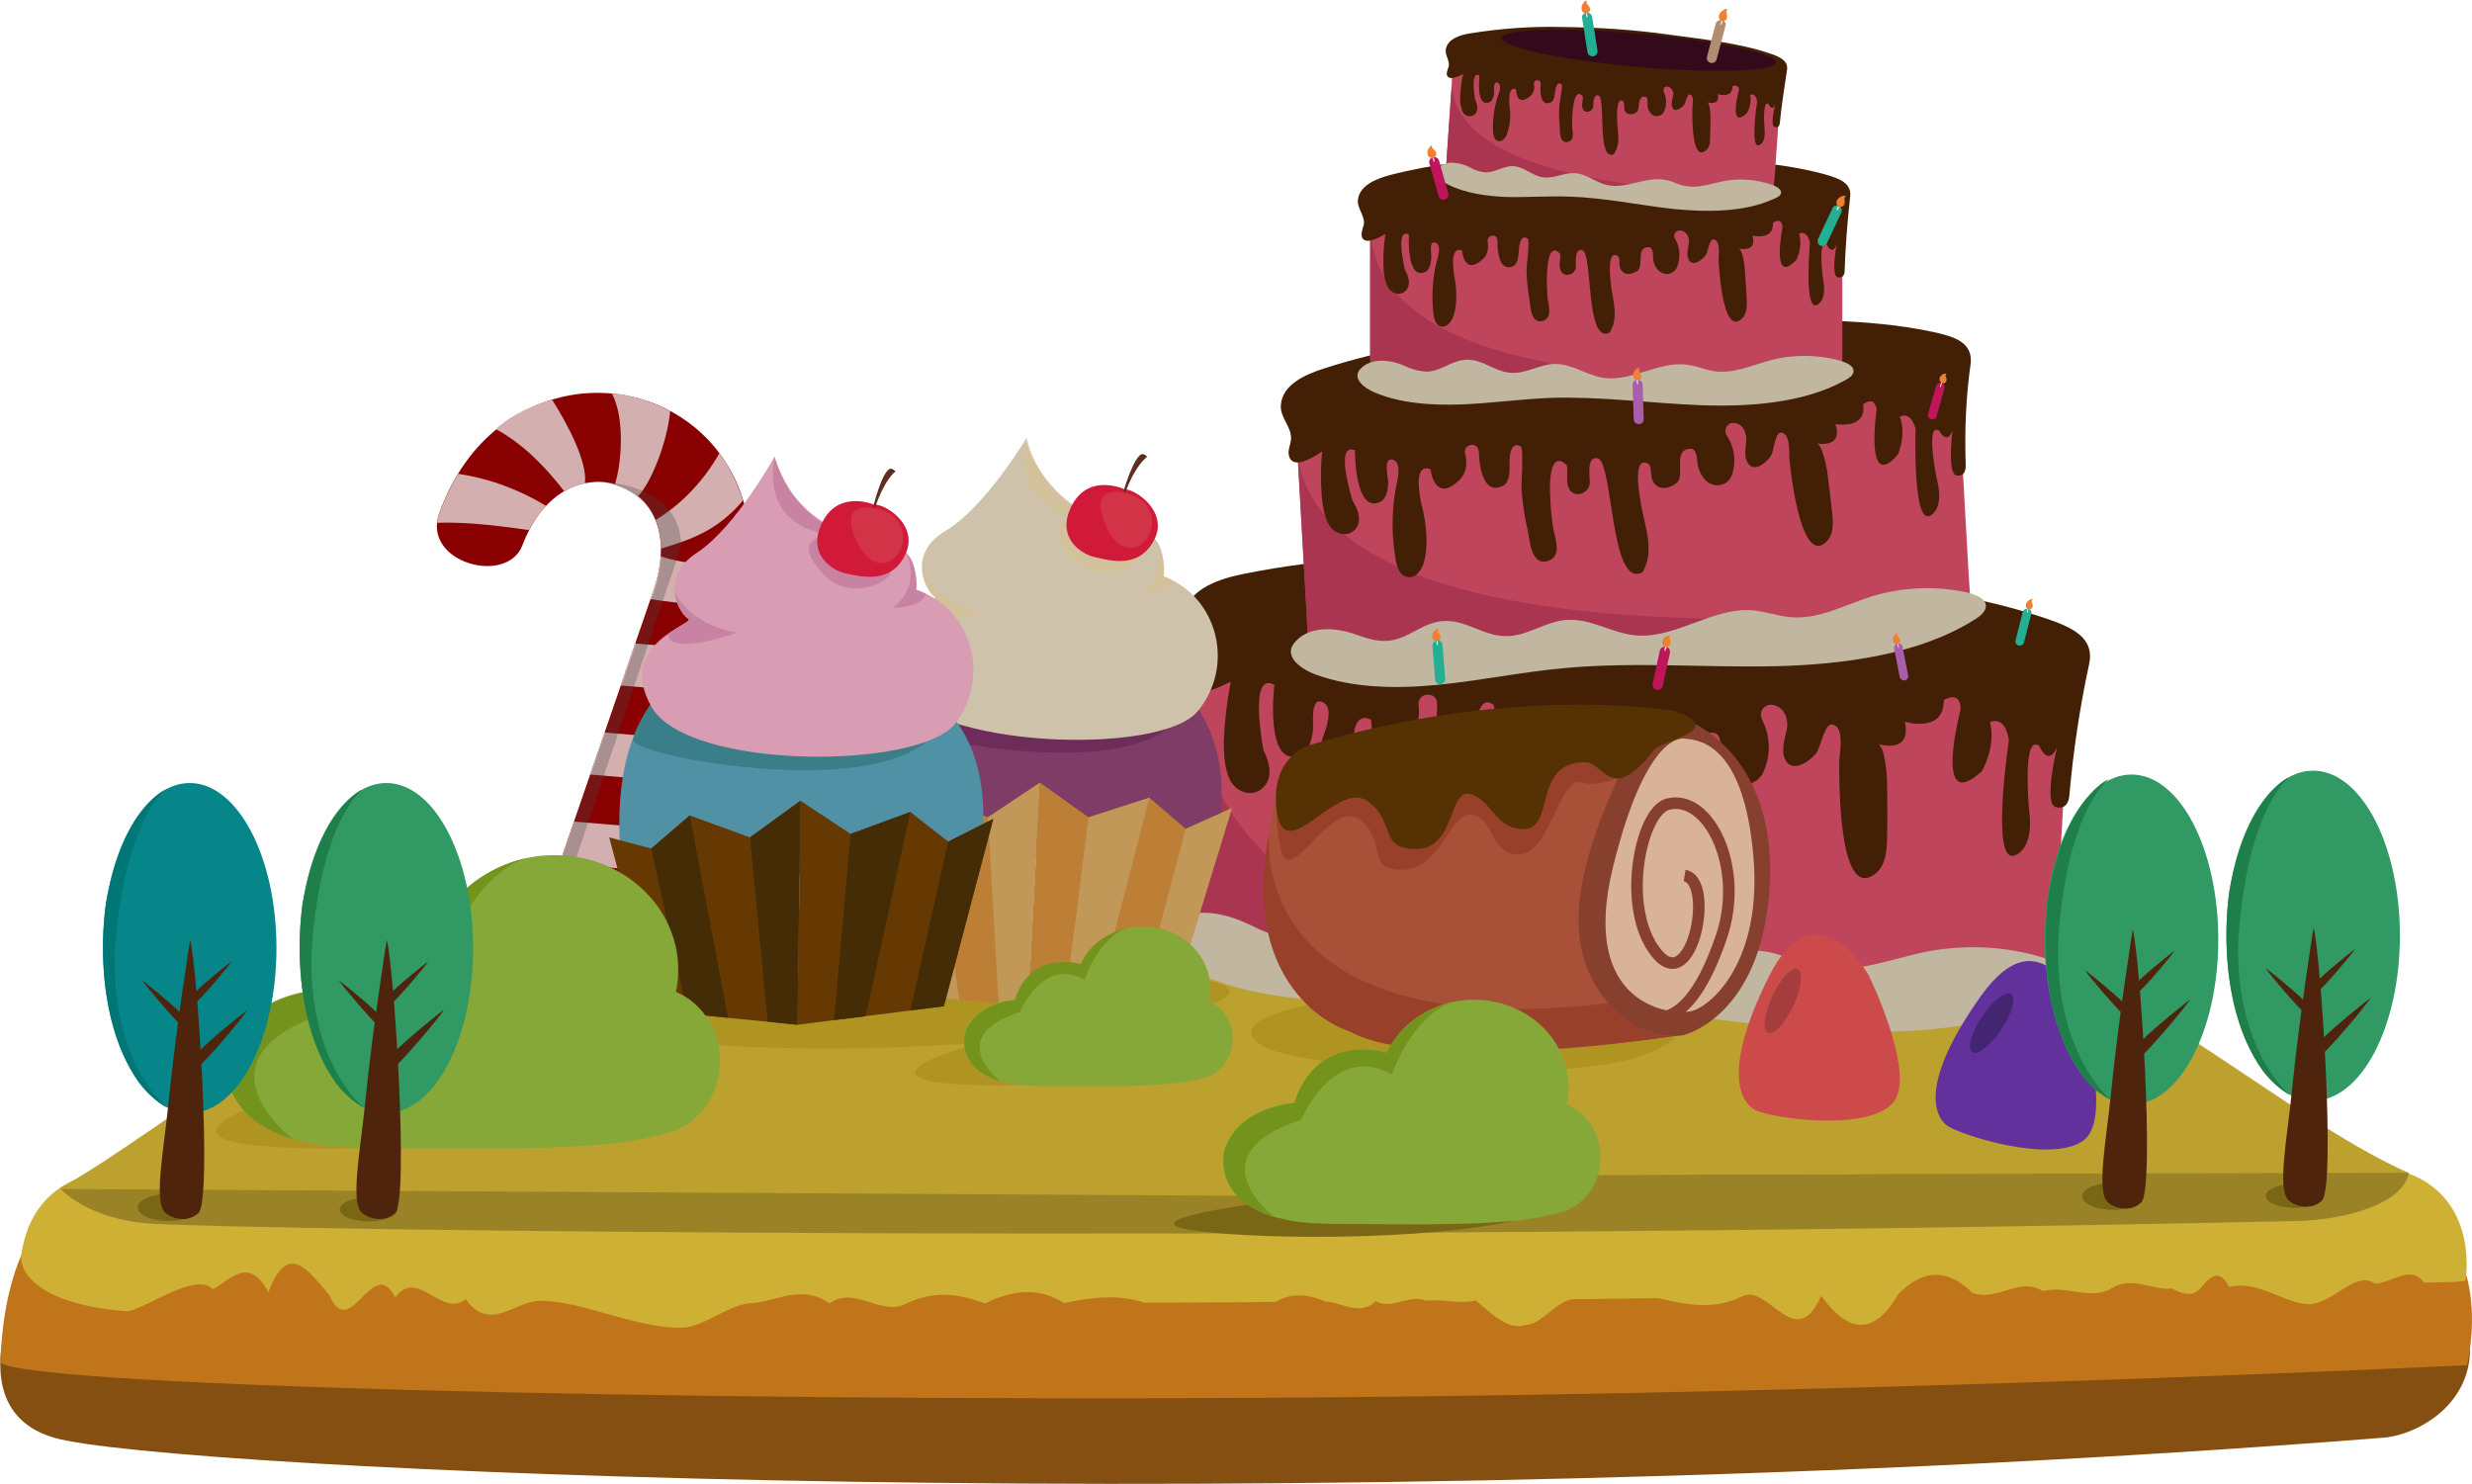 <?xml version="1.0" encoding="utf-8"?>
<!-- Generator: Adobe Illustrator 19.2.0, SVG Export Plug-In . SVG Version: 6.00 Build 0)  -->
<svg version="1.1" id="Layer_1" xmlns="http://www.w3.org/2000/svg" xmlns:xlink="http://www.w3.org/1999/xlink" x="0px" y="0px"
	 viewBox="0 0 641.1 384.8" style="enable-background:new 0 0 641.1 384.8;" xml:space="preserve">
<style type="text/css">
	.st0{fill:#844F10;}
	.st1{fill:#C1751A;}
	.st2{fill:#CEB034;}
	.st3{fill:#998326;}
	.st4{fill:#BCA12E;}
	.st5{fill:#BF455C;}
	.st6{fill:#AA3551;}
	.st7{fill:#C1B6A0;}
	.st8{fill:#421F05;}
	.st9{fill:#330A1B;}
	.st10{fill:#BF165B;}
	.st11{fill:#F2F2F2;}
	.st12{fill:#EA6A13;}
	.st13{opacity:0.33;fill:#FCAD77;enable-background:new    ;}
	.st14{fill:#AF8D71;}
	.st15{fill:#A85EAA;}
	.st16{fill:#23AF94;}
	.st17{fill:#890000;}
	.st18{fill:#D3AFAF;}
	.st19{opacity:0.3;fill:#494949;enable-background:new    ;}
	.st20{fill:#7A6716;}
	.st21{fill:#AF9422;}
	.st22{fill:#7F3C67;}
	.st23{fill:#6D2C59;}
	.st24{fill:#BC7F35;}
	.st25{fill:#C19857;}
	.st26{fill:#CEC3AA;}
	.st27{opacity:0.49;fill:#D8C08B;enable-background:new    ;}
	.st28{fill:#D11939;}
	.st29{fill:#D33346;}
	.st30{fill:#5E2E22;}
	.st31{fill:#5B1608;}
	.st32{fill:#A85038;}
	.st33{fill:#87402D;}
	.st34{fill:#D8B398;}
	.st35{fill:#99402B;}
	.st36{fill:#563104;}
	.st37{fill:none;stroke:#87402D;stroke-width:3;stroke-miterlimit:10;}
	.st38{fill:#5191A5;}
	.st39{fill:#3A7E89;}
	.st40{fill:#663902;}
	.st41{fill:#442C06;}
	.st42{fill:#D89CB3;}
	.st43{fill:#C983A2;}
	.st44{fill:#85A838;}
	.st45{fill:#73931C;}
	.st46{fill:#068689;}
	.st47{fill:#4F240C;}
	.st48{fill:#007777;}
	.st49{fill:#309964;}
	.st50{fill:#1F7F4A;}
	.st51{fill:#62319B;}
	.st52{fill:#442572;}
	.st53{fill:#CC4A4A;}
	.st54{fill:#A53D3D;}
</style>
<title>wholecake-night</title>
<g>
	<g id="Layer_11">
		<g id="เกาะ">
			<path class="st0" d="M9,324.9c0,0-23.1,39.7,5,48s323.2,22.2,604.2,0c12.3-1,36.4-16.5,11.6-48c-5.6-7.1-98.7-8.7-211.2-8.1
				l-22.7,0.2c-7.6,1-15.4-0.5-23.1,0.2c-7.8,0.3-15.6-1.2-23.4,0.3c-7.8-0.1-15.7,0.2-23.6,0.3C168.4,320,9,324.9,9,324.9z"/>
			<path class="st1" d="M639.8,354.1c0,0,8.9-34.8-19.9-43.1s-293.2-6.6-588.9-4.9c-12.6,0.1-29.5,10.4-30.9,47
				c-0.2,6.1,171.6,10.6,337.5,9.4C491.4,361.4,639.8,354.1,639.8,354.1z"/>
			<path class="st2" d="M639.4,332.2c0,0,5-27.6-24.9-30c-29.4-2.3-273.4-0.5-566.5,0.5c-12.6,0-38.8-2.8-42.5,22.9
				c-0.5,3.5,3.2,12.6,27.1,14.5c4,0.3,18.1-10.6,22.6-5.7c4.5-2.3,9.3-8.9,14.4,0.8c5-13.4,10.3-5.8,15.8,0.7
				c5.5,12.6,11.2-10.9,17.1,0.6c5.9-7.8,12,5.5,18.3,0.5c6.3,8.8,12.8,0.3,19.4,0.4c11.6,0.2,23.8,6.9,36.3,7
				c6.3,0,12.6-6.5,19-6.4c6.4-0.8,13-4.8,19.6,0.1c6.6-4.8,13.3,3.5,20,0c6.7-3.3,13.5-2.7,20.3,0c6.8-3.3,13.7-4.5,20.6-0.1
				c6.9-1.5,13.8-2.4,20.8-0.1l20.9-0.1l13.1-0.1c4.4-2.6,8.7-1.9,13-0.1c4.4,0.2,8.7,3.9,13-0.1c4.3,2.4,8.7-2,13-0.1
				c4.3-0.6,8.6,1,12.9-0.1c4.3,3.6,8.5,7.8,12.8,6.4c4.3,0,8.5-6.7,12.7-6.7l21.9-0.3c7.2,1.8,14.4,3.1,21.4-0.3
				c7-4.1,14,15.1,20.8-0.3c6.8,9.4,13.5,10.8,20-0.4c6.5-6.8,13-6.5,19.2-0.4c6.3,2.5,12.4-4.3,18.3-0.4c5.9-1.6,11.7,2.2,17.3-0.4
				c2.8-2,5.5-1.9,8.2-1.4s5.3,1.4,7.9,1.1c2.6,1.2,5.1,2.6,7.6-0.2c2.5-3.1,4.9-5,7.3-0.2c7.6-1.9,14.6,4.5,20.9,4.5
				c6.3-0.3,12-9,17-5.3c5-0.6,9.2-4.9,12.7-0.3l7.9-0.2L639.4,332.2z"/>
			<path class="st3" d="M15.7,308.3c0,0,6.9,8.1,23.8,9.1c26.9,1.6,281.8,5.2,556.5-0.7c11.7-0.3,27.3-4.3,28.7-12.5
				c0.2-1.4-169.2,1.4-323.9,0.4C157.4,303.8,15.7,303.6,15.7,308.3z"/>
			<path class="st4" d="M423.4,222.2c-102.8,0-147.9,51.5-210.4,82.9l411.6-0.9C578.7,283.7,526.2,222.2,423.4,222.2z"/>
		</g>
		<path class="st4" d="M185.4,240.2c-88.3,0-129.3,44.8-170.1,68.2l347.7,2l49.9-2.2C370.4,287.9,273.7,240.2,185.4,240.2z"/>
		<path class="st5" d="M311.8,155.4l-4.2,73.4l-0.7,12.6c0,0,110.2,30.6,225.6,12.9l0.7-12.6l4.2-73.4L311.8,155.4z"/>
		<path class="st6" d="M310.9,171.1l-4,70.3c0,0,28.2,32.6,143.7,14.1C450.6,255.5,301,260.1,310.9,171.1z"/>
		<path class="st7" d="M324,239.8c3.3,1.6,6.8,3.3,10.7,3.3c6.9,0.1,12.2-4.8,19-4.6c7.7,0.2,13,6.5,20.6,7.5
			c7.3,0.9,13.8-3.3,21.1-3.1c8.5,0.3,14.8,6.3,23,8c13.5,2.8,27-6.6,40.5-3.9c4.4,0.9,8.3,2.9,12.7,3.8c9.5,1.9,18.8-2.1,28.2-4
			c10.7-2,21.7-1.3,32,2.2c3,1,6.2,2.6,6.3,4.9c0.2,2.1-2.4,3.8-4.8,4.9c-19.5,9.3-45.1,10-68.9,7.8s-47.4-7-71.4-7.5
			c-14.3-0.3-28.6,1-42.9,0.7s-29.3-2.2-41.2-8.1c-5.1-2.5-10.6-7.7-6-11.8C308.5,234.9,317.4,236.6,324,239.8z"/>
		<path class="st8" d="M536.7,206.1c-0.3,4.5-3.6,3.2-3.6,3.2c-3.2-0.9,0.4-15.5,0.4-15.5c-2.4,5.3-4.6-0.3-4.6-0.3
			c-4.5-3.5-2.7,16.2-2.7,16.2c1.6,11.6-4.2,12.3-4.2,12.3c-5.6,0.5-1-30-1-30c-1-6.7-4.9-4.7-4.9-4.7c1.6,6.5-2.1,12.7-2.1,12.7
			c-12.9,11.9-5.5-16.1-5.5-16.1c-0.2-5.1-4.4-2.3-4.4-2.3c0.1,8.7-10.1,5.6-10.1,5.6c1.9,8.8-7.2,5.7-7.2,5.7
			c2.1,0.2,2.6,8.6,2.6,10.1c0.1,4.9,0.1,9.8,0,14.7c-0.1,3.6-0.5,7.9-4.3,9.7c-8.5,4-8.1-26.8-8.1-29.7c0-2.2,1.6-9.1-1.8-9.8
			c-2-0.4-3,5.9-4.2,7.5c-1.4,1.8-5.5,4.8-7.5,2.4s-0.6-6.1-0.1-8.6s-0.5-6.1-4-6.4c-1.4-0.1-2.7,1-2.7,2.5c0,0.5,0.1,0.9,0.3,1.4
			c2.3,4.5,2.3,9.7,0,14.2c-1.4,2.2-4.1,3.1-6.5,2.1c-2.7-1.1-3.8-4-4.2-6.5c-0.3-1.6,0.6-6.1-1.8-6.4c-6.3-0.7-2.7,9.1-6.1,11
			c-4.3,2.4-8.3,1.2-8.2-3.9c0-1.4,0.5-3.5-1.4-4.2c-4.4-1.5-3.3,12.3-3.2,14.1c0.4,7.5,3,16.2-2,22.9c-11.7,4.8-5.7-38.2-10.7-40.2
			c-3.7-1.5-3.5,5.9-3.6,7.5c-0.2,4-6.2,5.5-7.4,1.3c-0.8-2.7,0.5-5.3,0.2-7.8c-5.2-6-6.5,6.1-6.7,9c-0.3,3.6-0.4,7.3-0.4,11
			c0,3.4,2.4,10.4-2.6,11.7c-6.2,1.7-5.7-7.8-6-11.2c-0.5-4.6-0.7-9.3-0.5-13.9c0.1-1.5,2.4-13.8,1.4-14.6c-3.3-2.5-4.2,3.1-4.5,5.1
			c-0.3,2.2-0.5,6.5-3.1,7.5c-6.1,2.4-7-5.2-7.1-9.2c-0.1-2,1.1-5.7-2-6c-1.3-0.2-2.5,0.7-2.7,2c0,0.2,0,0.5,0,0.7
			c0.8,6-2.6,8.4-2.6,8.4c-9.7,7.8-9.7-4.6-9.7-4.6c-6.5-3.4-4.4,12.3-4.4,12.3c0.8,5.8,0.7,13.4-1.6,18.9c-1,2.4-3.5,5.5-6.6,4.3
			c-2.5-0.9-2.8-4.6-2.9-6.7c-0.6-7.7,0.8-16.3,2.8-23.7c0.7-2,3.2-8.1,0.3-9.6c-3.5-1.9-2.5,5.7-2.7,7.3c-0.3,2.2-1,5.7-3.5,6.5
			c-9.1,3.1-6.5-18.4-6.5-18.4c-6.9-3.7-2.8,17-2.8,17c1.3,2.7,2.5,6.4,0.4,9.1c-2.8,3.6-7.6,1.9-9.2-1.6c-1.4-3.1-1.5-6.7-1.5-10
			c0.2-5.1,0.8-10.2,1.8-15.3c-3,1.5-11.4,5.7-11.4-0.5c0-1.7,1-3,1.3-4.6c1-4.3-3-8.1-2.1-12.4c1.4-6.8,9.7-9.3,15.8-10.5
			c20.8-4.2,42.7-5.1,63.9-5.3c24.8-0.1,49.5,1.4,74.1,4.5c22.9,2.9,47.6,4.9,69.5,12.3c7.1,2.4,13,5,11.5,12
			C539.4,183.4,537.7,194.7,536.7,206.1z"/>
		<path class="st5" d="M335.6,101.8l3.2,55.9l0.5,9.6c0,0,86,13.6,171.8-9.8l-0.6-9.6l-2.2-39.1c-0.5-9.2-8.4-16.4-17.6-15.9
			c0,0,0,0,0,0L335.6,101.8z"/>
		<path class="st6" d="M336.2,112.5l3.1,54.8c0,0,86.1,14.2,171.8-9.8C511.1,157.5,334.7,178,336.2,112.5z"/>
		<path class="st7" d="M351.7,164.6c2.6,0.9,5.4,1.9,8.4,1.6c5.2-0.5,8.8-4.7,14-5.1c5.9-0.5,10.4,3.8,16.3,3.9
			c5.6,0.1,10.1-3.7,15.7-4.2c6.5-0.5,11.7,3.4,18.1,4c10.5,0.9,19.8-7.3,30.3-6.5c3.4,0.3,6.5,1.5,9.9,1.8c7.4,0.6,14-3.2,21-5.4
			c7.9-2.4,16.3-2.8,24.4-1.1c2.3,0.5,4.9,1.5,5.2,3.2s-1.5,3.1-3.2,4.1c-13.9,8.7-33.3,11.5-51.5,11.9s-36.5-1.2-54.7,0.5
			c-10.9,1-21.5,3.2-32.4,4.3s-22.3,0.9-31.9-2.6c-4.1-1.5-8.6-4.9-5.5-8.4C339.5,162.2,346.5,162.7,351.7,164.6z"/>
		<path class="st8" d="M509.8,120.6c0.1,3.4-2.4,2.7-2.4,2.7c-2.5-0.4-1-11.8-1-11.8c-1.4,4.2-3.5,0.2-3.5,0.2
			c-3.7-2.3-0.6,12.5-0.6,12.5c2.2,8.6-2.1,9.7-2.1,9.7c-4.2,0.9-3.4-22.6-3.4-22.6c-1.3-5-4.1-3.2-4.1-3.2c1.8,4.8-0.5,9.8-0.5,9.8
			c-8.7,10.1-5.5-11.7-5.5-11.7c-0.6-3.8-3.5-1.3-3.5-1.3c0.9,6.6-7.2,5.1-7.2,5.1c2.2,6.5-5,5-5,5c1.6,0,2.7,6.3,2.9,7.4
			c0.5,3.7,0.9,7.4,1.3,11.1c0.3,2.7,0.3,6-2.4,7.7c-6,3.7-8.5-19.6-8.7-21.8c-0.2-1.6,0.4-7-2.2-7.2c-1.6-0.1-1.8,4.7-2.6,6
			s-3.7,4.1-5.5,2.5s-1-4.6-0.9-6.5s-0.9-4.6-3.6-4.5c-1.1,0.1-1.9,1.1-1.8,2.2c0,0.3,0.1,0.7,0.3,1c2.1,3.2,2.6,7.2,1.2,10.7
			c-0.8,1.8-2.9,2.7-4.8,2.1c-2.1-0.6-3.2-2.7-3.8-4.6c-0.4-1.2,0-4.6-1.9-4.7c-4.9,0-1.3,7.1-3.7,8.9c-3,2.2-6.2,1.6-6.6-2.3
			c-0.1-1.1,0.1-2.7-1.4-3c-3.5-0.8-1.4,9.6-1.2,10.9c1,5.7,3.6,12,0.4,17.5c-8.4,4.7-7.6-28.4-11.6-29.5c-3-0.8-2.1,4.8-2.1,6
			c0.2,3.1-4.2,4.7-5.5,1.6c-0.8-1.9,0-4-0.5-5.9c-4.5-4.1-4.4,5.1-4.3,7.4c0.1,2.8,0.3,5.6,0.7,8.3c0.3,2.6,2.7,7.6-1,9.1
			c-4.6,1.8-5-5.4-5.5-7.9c-0.8-3.4-1.3-6.9-1.6-10.5c-0.1-1.1,0.6-10.7-0.2-11.2c-2.7-1.6-2.9,2.7-2.9,4.2c0,1.7,0.2,5-1.7,6
			c-4.4,2.3-5.7-3.3-6.1-6.3c-0.2-1.5,0.3-4.4-2-4.3c-1,0-1.8,0.8-1.8,1.8c0,0.2,0,0.3,0.1,0.5c1.1,4.4-1.3,6.6-1.3,6.6
			c-6.7,6.7-7.7-2.6-7.7-2.6c-5.2-2-2.2,9.7-2.2,9.7c1.1,4.3,1.7,10.1,0.5,14.4c-0.5,1.9-2.1,4.5-4.6,3.8c-2-0.5-2.5-3.2-2.8-4.8
			c-1-6-1-12.2,0.1-18.2c0.3-1.5,1.7-6.4-0.6-7.3c-2.8-1.1-1.4,4.5-1.4,5.7c0,1.7-0.3,4.4-2.1,5.2c-6.6,3.1-6.5-13.4-6.5-13.4
			c-5.5-2.2-0.6,13.1-0.6,13.1c1.2,1.9,2.4,4.7,1.1,6.8c-1.8,2.9-5.6,2.1-7.1-0.4c-1.4-2.2-1.7-5-2-7.5c-0.3-3.9-0.3-7.8,0.1-11.7
			c-2.1,1.4-8.1,5.3-8.7,0.6c-0.1-1.3,0.5-2.4,0.6-3.6c0.4-3.3-3-5.8-2.6-9.2c0.5-5.3,6.5-7.8,11.1-9.3c15.4-5,31.9-7.6,47.9-9.6
			c18.7-2.3,37.6-3.3,56.5-3.1c17.6,0.2,36.4-0.5,53.6,3.2c5.6,1.2,10.3,2.7,9.8,8.1C509.8,103.3,509.5,112,509.8,120.6z"/>
		<path class="st5" d="M359.3,49.6c-2.2,0-3.9,1.8-4,3.9V93c0,1.9,1.4,3.5,3.2,3.9c13.1,2.4,63.7,10.4,116.1,0.1
			c1.8-0.4,3.2-2,3.2-3.9V53.6c0-2.2-1.8-3.9-3.9-3.9L359.3,49.6z"/>
		<path class="st6" d="M355.4,58.1V93c0,1.9,1.4,3.5,3.2,3.9c13.7,2.5,27.4,4.1,41.3,4.9c5,0.3,5.9-6.9,1-7.9
			C376.4,89.2,355.4,79,355.4,58.1z"/>
		<path class="st7" d="M364.3,94.9c1.8,0.9,3.8,1.4,5.9,1.5c3.7-0.2,6.4-3,10.2-3.1c4.2-0.1,7.2,3.1,11.4,3.4
			c4,0.3,7.4-2.2,11.3-2.3c4.6-0.1,8.2,2.9,12.7,3.6c7.4,1.1,14.4-4.4,21.8-3.4c2.4,0.3,4.6,1.3,7,1.7c5.2,0.7,10.1-1.7,15.1-3
			c5.7-1.4,11.7-1.3,17.4,0.2c1.6,0.5,3.4,1.2,3.6,2.5s-1.2,2.1-2.5,2.8c-10.2,5.6-24.1,6.8-37.1,6.3s-25.9-2.3-38.9-1.9
			c-7.8,0.3-15.4,1.4-23.2,1.7s-15.9-0.3-22.5-3.1c-2.9-1.2-6-3.8-3.6-6.2C355.7,92.7,360.7,93.3,364.3,94.9z"/>
		<path class="st8" d="M478.4,70.1c0,2.4-1.8,1.8-1.8,1.8c-1.8-0.4-0.3-8.4-0.3-8.4c-1.2,2.9-2.5,0-2.5,0c-2.5-1.8-1,8.9-1,8.9
			c1.2,6.2-1.9,6.8-1.9,6.8c-3,0.5-1.5-16.2-1.5-16.2c-0.8-3.6-2.8-2.4-2.8-2.4c0.6,2.3,0.3,4.8-0.8,6.9c-6.6,6.8-3.5-8.6-3.5-8.6
			c-0.3-2.8-2.5-1.1-2.5-1.1c0.3,4.7-5.3,3.3-5.3,3.3c1.3,4.7-3.7,3.3-3.7,3.3c1.1,0,1.7,4.6,1.7,5.4c0.2,2.6,0.4,5.3,0.5,8
			c0.1,2,0,4.3-2,5.4c-4.4,2.4-5.2-14.3-5.3-15.9c0-1.2,0.6-5-1.3-5.2c-1.1-0.2-1.4,3.3-2.1,4.2s-2.8,2.7-4,1.5s-0.5-3.3-0.3-4.7
			s-0.5-3.3-2.4-3.3c-0.8,0-1.4,0.6-1.4,1.4c0,0.3,0.1,0.5,0.2,0.7c1.4,2.3,1.5,5.2,0.4,7.7c-0.7,1.2-2.2,1.8-3.5,1.3
			c-1.4-0.6-2.3-1.9-2.5-3.4c-0.2-0.9,0.2-3.3-1.2-3.4c-3.4-0.2-1.2,5-3,6.2c-2.2,1.4-4.5,0.9-4.6-1.9c0-0.8,0.2-1.9-0.9-2.2
			c-2.4-0.7-1.4,6.8-1.3,7.7c0.5,4.1,2.1,8.7-0.4,12.4c-6.2,3-4.3-20.5-7-21.4c-2.1-0.7-1.7,3.3-1.7,4.2c0,2.2-3.2,3.2-4,0.9
			c-0.5-1.4,0.1-2.9-0.1-4.2c-3-3.1-3.3,3.5-3.4,5.1c-0.1,2,0,4,0.1,5.9s1.6,5.5-1.1,6.4c-3.3,1.1-3.3-4.1-3.6-5.9
			c-0.4-2.5-0.7-5-0.7-7.5c0-0.8,0.9-7.5,0.3-7.9c-1.9-1.3-2.2,1.8-2.3,2.9s-0.1,3.5-1.4,4.2c-3.2,1.5-3.9-2.6-4.1-4.7
			c-0.1-1.1,0.4-3.1-1.2-3.2c-0.7,0-1.3,0.5-1.4,1.2c0,0.1,0,0.2,0,0.3c0.6,3.2-1.2,4.6-1.2,4.6c-5,4.5-5.4-2.2-5.4-2.2
			c-3.6-1.6-2,6.8-2,6.8c0.6,3.1,0.8,7.2-0.3,10.3c-0.5,1.3-1.7,3.1-3.4,2.5c-1.4-0.4-1.6-2.4-1.8-3.5c-0.4-4.3-0.2-8.7,0.8-12.9
			c0.3-1.1,1.5-4.5-0.1-5.2c-2-0.9-1.1,3.2-1.2,4c-0.1,1.2-0.4,3.1-1.7,3.6c-4.8,2-4.1-9.8-4.1-9.8c-3.8-1.8-1,9.3-1,9.3
			c0.8,1.4,1.5,3.4,0.5,4.9c-1.4,2-4,1.3-5-0.6c-0.8-1.7-1.1-3.5-1.1-5.4c-0.1-2.8,0.1-5.6,0.5-8.3c-1.6,0.9-6,3.4-6.2,0.1
			c0.1-0.9,0.3-1.7,0.6-2.5c0.4-2.3-1.9-4.3-1.5-6.7c0.6-3.7,5-5.3,8.3-6.2c11.1-2.9,22.9-4.1,34.4-4.8c13.4-0.8,26.9-0.8,40.3,0.1
			c12.5,0.8,25.9,1.2,38,4.5c3.9,1.1,7.2,2.3,6.6,6.1C479.1,57.7,478.6,63.9,478.4,70.1z"/>
		<path class="st5" d="M380.3,11.9c-1.7-0.1-3.2,1.2-3.3,2.9c0,0,0,0,0,0l-1.7,24.5L375,44c0,0,39.8,11.6,82.4,6.3
			c1.5-0.2,2.6-1.4,2.7-2.8l0.2-2.2l1.7-24.6c0.1-1.7-1.2-3.2-2.9-3.3c0,0,0,0,0,0L380.3,11.9z"/>
		<path class="st6" d="M376.8,17.5L375,44c0,0,41.4,12.3,85,6C459.9,49.9,370.4,52.2,376.8,17.5z"/>
		<path class="st7" d="M381.2,43.4c1.2,0.7,2.6,1.2,4,1.3c2.6,0.1,4.6-1.7,7.2-1.6c2.9,0.1,4.9,2.5,7.8,2.9c2.7,0.4,5.2-1.2,8-1.1
			c3.2,0.1,5.5,2.4,8.6,3.1c5.1,1.1,10.2-2.4,15.3-1.3c1.7,0.3,3.1,1.2,4.8,1.5c3.6,0.8,7.1-0.7,10.6-1.3c4-0.7,8.1-0.3,12,1
			c1.1,0.4,2.3,1,2.4,1.9s-0.9,1.4-1.9,1.8c-7.4,3.4-17,3.5-26,2.6c-9-1-17.8-2.9-26.9-3.2c-5.4-0.2-10.8,0.2-16.2,0.1
			c-5.4-0.2-11-1-15.5-3.3c-1.9-1-3.9-2.9-2.2-4.5C375.4,41.5,378.8,42.2,381.2,43.4z"/>
		<path class="st8" d="M461.6,31.8c-0.1,1.7-1.4,1.1-1.4,1.1c-1.2-0.4,0.2-5.8,0.2-5.8c-0.9,2-1.7-0.1-1.7-0.1
			c-1.7-1.3-1.1,6.1-1.1,6.1c0.5,4.4-1.6,4.6-1.6,4.6c-2.1,0.2-0.3-11.3-0.3-11.3c-0.3-2.5-1.8-1.8-1.8-1.8c0.3,1.6,0,3.3-0.9,4.8
			c-4.9,4.4-2-6.1-2-6.1c0.1-0.5-0.3-1-0.9-1.1c-0.3,0-0.6,0.1-0.8,0.2c0,3.3-3.8,2-3.8,2c0.7,3.3-2.8,2.1-2.8,2.1
			c0.8,0.1,0.9,3.3,0.9,3.8c0,1.8,0,3.7-0.1,5.5c0,1.4-0.2,3-1.7,3.6c-3.2,1.5-2.9-10.1-2.9-11.2c0-0.8,0.6-3.4-0.6-3.7
			c-0.8-0.2-1.1,2.2-1.6,2.8s-2.1,1.8-2.8,0.9s-0.2-2.3,0-3.3c0.3-1-0.3-2.1-1.3-2.4c-0.1,0-0.2,0-0.2-0.1c-0.6,0-1,0.4-1,1
			c0,0.2,0,0.3,0.1,0.5c0.8,1.7,0.8,3.7-0.1,5.3c-0.5,0.8-1.6,1.1-2.5,0.8c-0.9-0.5-1.5-1.4-1.6-2.5c-0.1-0.6,0.3-2.3-0.6-2.4
			c-2.4-0.3-1.1,3.4-2.4,4.1c-1.6,0.9-3.1,0.4-3.1-1.5c0-0.5,0.2-1.3-0.5-1.6c-1.6-0.6-1.3,4.6-1.3,5.3c0.1,2.8,1,6.1-0.9,8.6
			c-4.4,1.8-2-14.4-3.9-15.2c-1.4-0.6-1.4,2.2-1.4,2.8c-0.1,1.5-2.4,2-2.8,0.4c-0.3-1,0.2-2,0.1-3c-1.9-2.3-2.5,2.3-2.6,3.3
			c-0.1,1.4-0.2,2.8-0.2,4.1c0,1.4,0.9,3.9-1,4.4c-2.4,0.6-2.1-3-2.2-4.2c-0.2-1.7-0.2-3.5-0.1-5.2c0-0.6,1-5.2,0.6-5.5
			c-1.2-1-1.6,1.1-1.7,1.9s-0.2,2.5-1.2,2.8c-2.3,0.9-2.6-2-2.6-3.5c0-0.8,0.4-2.1-0.7-2.3c-0.5-0.1-0.9,0.3-1,0.8
			c0,0.1,0,0.1,0,0.2c0.3,1.2-0.1,2.4-1,3.2c-3.7,2.9-3.6-1.8-3.6-1.8c-2.4-1.3-1.7,4.6-1.7,4.6c0.4,2.4,0.1,4.8-0.7,7.1
			c-0.4,0.9-1.3,2.1-2.5,1.6c-0.9-0.4-1-1.7-1.1-2.5c-0.1-3,0.3-6,1.2-8.9c0.3-0.7,1.2-3,0.1-3.6c-1.3-0.7-1,2.1-1,2.7
			c-0.1,0.8-0.4,2.1-1.4,2.4c-3.4,1.1-2.4-7-2.4-7c-2.6-1.4-1.1,6.4-1.1,6.4c0.5,1,0.9,2.4,0.1,3.4c-0.7,0.9-2,1-2.8,0.3
			c-0.3-0.2-0.5-0.6-0.7-1c-0.4-1.2-0.6-2.5-0.5-3.8c0.1-1.9,0.3-3.9,0.8-5.7c-1.1,0.6-4.3,2.1-4.3-0.2c0.1-0.6,0.3-1.2,0.5-1.7
			c0.4-1.6-1.1-3-0.7-4.7c0.6-2.6,3.7-3.5,6-3.9c8-1.3,16-1.9,24.1-1.7c9.3,0.1,18.7,0.7,27.9,2c8.6,1.2,17.9,2.1,26.1,4.9
			c2.7,0.9,4.9,2,4.3,4.6C462.7,23.2,462,27.5,461.6,31.8z"/>
		
			<ellipse transform="matrix(8.963770e-002 -0.996 0.996 8.963770e-002 373.97 435.169)" class="st9" cx="425" cy="13" rx="4.3" ry="35.7"/>
		<path class="st10" d="M371.6,40.8c0.7-0.2,1.4,0.2,1.6,0.8l2.4,8.6c0.2,0.7-0.3,1.4-1,1.6c-0.6,0.1-1.3-0.2-1.5-0.9l-2.4-8.6
			C370.5,41.7,370.9,41,371.6,40.8z"/>
		<path class="st11" d="M371.7,40.4c0.1,0.4,0.2,0.8,0.3,1.1c0,0.1,0.1,0.4,0,0.5c-0.1,0.1-0.3-0.3-0.3-0.4
			c-0.1-0.4-0.2-0.7-0.3-1.1c0-0.1,0-0.2,0-0.3C371.4,39.9,371.6,40.3,371.7,40.4z"/>
		<path class="st12" d="M371.4,37.7c-0.3,0.1-0.6,0.4-0.8,0.7c-0.4,0.5-0.5,1.2-0.3,1.8c0.2,0.6,0.8,0.9,1.4,0.7
			c0.5-0.1,0.8-0.6,0.8-1.1c-0.1-0.4-0.4-0.8-0.7-1.1C371.4,38.5,371.2,38.1,371.4,37.7z"/>
		<path class="st13" d="M371.4,37.6c-0.3,0.1-0.6,0.4-0.8,0.7c-0.4,0.5-0.5,1.2-0.3,1.8c0.2,0.6,0.8,0.9,1.4,0.8
			c0.5-0.1,0.8-0.6,0.8-1.1c-0.1-0.4-0.4-0.8-0.7-1.1C371.4,38.4,371.3,38,371.4,37.6z"/>
		<path class="st14" d="M446.6,5.2c0.7,0.2,1.1,0.8,0.9,1.5l-2.3,8.7c-0.2,0.7-0.9,1.1-1.6,0.9s-1.1-0.9-0.9-1.6l2.3-8.7
			C445.3,5.4,446,5,446.6,5.2z"/>
		<path class="st11" d="M446.9,4.9c-0.1,0.4-0.2,0.8-0.3,1.1c0,0.1-0.1,0.4-0.3,0.4s-0.1-0.4,0-0.5c0.1-0.4,0.2-0.8,0.3-1.1
			c0-0.1,0.1-0.2,0.1-0.3C446.9,4.3,446.9,4.8,446.9,4.9z"/>
		<path class="st12" d="M448,2.4c-0.3-0.1-0.7,0-1,0.2c-0.6,0.3-1,0.8-1.2,1.4c-0.1,0.6,0.2,1.2,0.8,1.4c0.5,0.1,1-0.1,1.2-0.5
			c0.1-0.4,0.1-0.9,0-1.3C447.6,3.1,447.7,2.7,448,2.4z"/>
		<path class="st13" d="M448.1,2.3c-0.3-0.1-0.7,0-1,0.2c-0.6,0.3-1,0.8-1.2,1.4c-0.1,0.6,0.2,1.2,0.8,1.4c0.5,0.1,1-0.1,1.2-0.5
			c0.1-0.4,0.1-0.9,0-1.3C447.8,3.1,447.8,2.6,448.1,2.3z"/>
		<path class="st10" d="M503.5,99.4c0.6,0.1,0.9,0.7,0.8,1.3c0,0,0,0,0,0l-2.1,7.4c-0.2,0.6-0.9,0.9-1.5,0.6
			c-0.5-0.2-0.8-0.7-0.7-1.2l2.1-7.4C502.3,99.5,502.9,99.2,503.5,99.4C503.5,99.4,503.5,99.4,503.5,99.4z"/>
		<path class="st11" d="M503.7,99.1c-0.1,0.3-0.2,0.7-0.3,1c0,0.1-0.1,0.3-0.2,0.3s-0.1-0.3,0-0.4c0.1-0.3,0.2-0.7,0.3-1
			c0-0.1,0.1-0.2,0.1-0.2C503.8,98.6,503.8,99,503.7,99.1z"/>
		<path class="st12" d="M504.8,96.9c-0.3,0-0.6,0-0.8,0.1c-0.5,0.2-0.9,0.7-1,1.2c-0.1,0.5,0.2,1,0.7,1.2c0.4,0.1,0.8-0.1,1-0.4
			c0.1-0.4,0.1-0.8,0-1.1C504.4,97.6,504.5,97.2,504.8,96.9z"/>
		<path class="st13" d="M504.9,96.9c-0.3,0-0.6,0-0.8,0.1c-0.5,0.2-0.9,0.7-1,1.2c-0.1,0.5,0.2,1,0.7,1.2c0.4,0.1,0.8-0.1,1-0.4
			c0.1-0.4,0.1-0.8,0-1.1C504.5,97.6,504.6,97.2,504.9,96.9z"/>
		<path class="st15" d="M424.7,98.5c0.7,0,1.3,0.5,1.3,1.2l0.3,9c0,0.7-0.5,1.3-1.3,1.3c-0.7,0-1.3-0.5-1.3-1.3l0,0l-0.3-9
			C423.4,99.1,424,98.5,424.7,98.5z"/>
		<path class="st11" d="M424.8,98.1c0,0.4,0,0.8,0,1.2c0,0.2,0,0.4-0.1,0.4s-0.2-0.3-0.2-0.5c0-0.4,0-0.8,0-1.2c0-0.1,0-0.2,0-0.3
			C424.7,97.6,424.8,98,424.8,98.1z"/>
		<path class="st12" d="M425.2,95.4c-0.3,0.1-0.6,0.2-0.9,0.4c-0.5,0.4-0.8,1.1-0.7,1.7c0.1,0.6,0.5,1,1.1,1.1c0.5,0,0.9-0.4,1-0.8
			c0-0.4-0.2-0.9-0.4-1.2C425,96.2,425,95.8,425.2,95.4z"/>
		<path class="st13" d="M425.2,95.3c-0.3,0.1-0.6,0.2-0.9,0.4c-0.5,0.4-0.8,1.1-0.7,1.7c0.1,0.6,0.5,1,1.1,1.1c0.5,0,0.9-0.4,1-0.8
			c0-0.4-0.2-0.9-0.4-1.2C425.1,96.1,425,95.7,425.2,95.3z"/>
		<path class="st16" d="M411.4,3.3c0.7-0.1,1.3,0.3,1.5,1c0,0,0,0,0,0l1.4,8.8c0.1,0.7-0.4,1.4-1.1,1.5s-1.4-0.4-1.5-1.1l-1.4-8.9
			C410.2,4,410.7,3.4,411.4,3.3C411.4,3.3,411.4,3.3,411.4,3.3z"/>
		<path class="st11" d="M411.5,2.9c0.1,0.4,0.1,0.8,0.2,1.1c0,0.1,0.1,0.4-0.1,0.5s-0.2-0.3-0.2-0.4c-0.1-0.4-0.1-0.8-0.2-1.1
			c0-0.1,0-0.2,0-0.3C411.3,2.3,411.4,2.7,411.5,2.9z"/>
		<path class="st12" d="M411.5,0.1c-0.3,0.1-0.6,0.3-0.8,0.6c-0.4,0.5-0.6,1.1-0.5,1.8c0.1,0.6,0.7,1,1.3,0.9c0.5-0.1,0.9-0.5,0.9-1
			c-0.1-0.4-0.3-0.8-0.6-1.1C411.4,0.9,411.3,0.5,411.5,0.1z"/>
		<path class="st13" d="M411.6,0c-0.3,0.1-0.6,0.3-0.8,0.6c-0.4,0.5-0.6,1.1-0.5,1.8c0.1,0.6,0.7,1,1.3,0.9c0.5-0.1,0.9-0.5,0.9-1
			c-0.1-0.4-0.3-0.8-0.6-1.2C411.5,0.8,411.4,0.4,411.6,0z"/>
		<path class="st16" d="M526,157.9c0.6,0.1,1,0.7,0.8,1.3c0,0,0,0,0,0l-1.9,7.5c-0.2,0.6-0.9,0.9-1.5,0.7c-0.5-0.2-0.8-0.7-0.7-1.2
			l1.9-7.5C524.8,158.1,525.4,157.8,526,157.9C526,157.9,526,157.9,526,157.9z"/>
		<path class="st11" d="M526.2,157.6c-0.1,0.3-0.2,0.6-0.3,1c0,0.1-0.1,0.4-0.2,0.3s-0.1-0.3,0-0.4c0.1-0.3,0.2-0.6,0.2-1
			c0-0.1,0.1-0.2,0.1-0.2C526.3,157.1,526.3,157.5,526.2,157.6z"/>
		<path class="st12" d="M527.2,155.4c-0.3,0-0.6,0-0.8,0.2c-0.5,0.2-0.9,0.7-1,1.3c-0.1,0.5,0.2,1,0.7,1.1c0.4,0.1,0.8-0.1,1-0.5
			c0.1-0.4,0.1-0.8-0.1-1.1C526.8,156.1,526.9,155.7,527.2,155.4z"/>
		<path class="st13" d="M527.3,155.4c-0.3,0-0.6,0-0.8,0.2c-0.5,0.2-0.9,0.7-1,1.3c-0.1,0.5,0.2,1,0.7,1.1c0.4,0.1,0.8-0.1,1-0.5
			c0.1-0.4,0.1-0.8-0.1-1.1C526.9,156,527,155.6,527.3,155.4z"/>
		<path class="st16" d="M372.7,166.1c0.7-0.1,1.3,0.4,1.4,1.1l0.7,8.9c0,0.7-0.5,1.3-1.2,1.4c-0.7,0-1.3-0.5-1.4-1.1l-0.7-8.9
			C371.5,166.8,372,166.2,372.7,166.1z"/>
		<path class="st11" d="M372.8,165.8c0.1,0.4,0.1,0.8,0.1,1.2c0,0.1,0,0.4-0.1,0.4s-0.2-0.3-0.2-0.4c0-0.4-0.1-0.8-0.1-1.2
			c0-0.1,0-0.2,0-0.3C372.7,165.2,372.8,165.6,372.8,165.8z"/>
		<path class="st12" d="M373,163c-0.3,0.1-0.6,0.2-0.9,0.5c-0.5,0.5-0.7,1.1-0.6,1.8c0.1,0.6,0.6,1,1.2,1c0.5,0,0.9-0.4,0.9-0.9
			c0-0.4-0.2-0.9-0.5-1.2C372.9,163.8,372.8,163.4,373,163z"/>
		<path class="st13" d="M373.1,162.9c-0.3,0.1-0.6,0.2-0.9,0.5c-0.5,0.5-0.7,1.1-0.6,1.8c0.1,0.6,0.6,1,1.2,1c0.5,0,0.9-0.4,0.9-0.9
			c0-0.4-0.2-0.9-0.5-1.2C373,163.8,372.9,163.3,373.1,162.9z"/>
		<path class="st10" d="M432.1,167.8c0.7,0.1,1.1,0.8,1,1.5l-1.9,8.7c-0.2,0.7-0.9,1.1-1.6,0.9c-0.7-0.2-1.1-0.8-1-1.5l1.9-8.8
			C430.8,168,431.4,167.6,432.1,167.8z"/>
		<path class="st11" d="M432.3,167.4c0,0.4-0.2,0.8-0.3,1.1c0,0.1-0.1,0.4-0.2,0.4s-0.1-0.3-0.1-0.5c0.1-0.4,0.1-0.8,0.3-1.1
			c0-0.1,0.1-0.2,0.1-0.3C432.3,166.8,432.4,167.3,432.3,167.4z"/>
		<path class="st12" d="M433.3,164.8c-0.3,0-0.7,0-1,0.2c-0.6,0.3-1,0.8-1.1,1.5c-0.1,0.6,0.3,1.1,0.8,1.3c0.5,0.1,1-0.1,1.2-0.6
			c0.1-0.4,0.1-0.9-0.1-1.3C432.9,165.6,433,165.1,433.3,164.8z"/>
		<path class="st13" d="M433.5,164.8c-0.3,0-0.7,0-1,0.2c-0.6,0.3-1,0.8-1.1,1.5c-0.1,0.6,0.3,1.1,0.8,1.3c0.5,0.1,1-0.1,1.2-0.6
			c0.1-0.4,0.1-0.9-0.1-1.3C433.1,165.5,433.1,165.1,433.5,164.8z"/>
		<path class="st15" d="M492.1,166.9c0.6-0.1,1.2,0.2,1.3,0.8c0,0,0,0,0,0l1.5,7.6c0,0.6-0.4,1.2-1,1.2c-0.5,0-1-0.3-1.2-0.8
			l-1.5-7.6C491.2,167.6,491.6,167,492.1,166.9z"/>
		<path class="st11" d="M492.2,166.6c0.1,0.3,0.1,0.7,0.2,1c0,0.1,0.1,0.4,0,0.4s-0.2-0.2-0.2-0.4c-0.1-0.3-0.1-0.7-0.2-1
			c0-0.1,0-0.2,0-0.3C492,166.1,492.2,166.5,492.2,166.6z"/>
		<path class="st12" d="M492.1,164.2c-0.3,0.1-0.5,0.3-0.7,0.5c-0.4,0.4-0.5,1-0.4,1.6c0.1,0.5,0.6,0.8,1.1,0.7
			c0.4-0.1,0.7-0.4,0.7-0.9c-0.1-0.4-0.3-0.7-0.5-1C492.1,164.9,492,164.6,492.1,164.2z"/>
		<path class="st13" d="M492.2,164.1c-0.3,0.1-0.5,0.3-0.7,0.5c-0.4,0.4-0.5,1-0.4,1.6c0.1,0.5,0.6,0.8,1.1,0.7
			c0.4-0.1,0.7-0.4,0.7-0.9c-0.1-0.4-0.3-0.7-0.5-1C492.2,164.8,492.1,164.4,492.2,164.1z"/>
		<path class="st16" d="M476.9,53.4c0.6,0.3,0.9,1,0.7,1.6l-3.8,8.1c-0.3,0.6-1.1,0.9-1.7,0.6c-0.6-0.3-0.9-1.1-0.6-1.7l3.8-8.1
			C475.5,53.4,476.3,53.1,476.9,53.4z"/>
		<path class="st11" d="M477.2,53.2c-0.1,0.4-0.3,0.7-0.5,1.1c-0.1,0.1-0.2,0.4-0.3,0.3c-0.1-0.1,0-0.4,0-0.5c0.2-0.3,0.3-0.7,0.5-1
			c0-0.1,0.1-0.2,0.2-0.2C477.3,52.6,477.3,53,477.2,53.2z"/>
		<path class="st12" d="M478.7,50.9c-0.3-0.1-0.7-0.1-1,0c-0.6,0.2-1.1,0.6-1.4,1.2c-0.2,0.6,0,1.2,0.5,1.5c0.4,0.2,1,0.1,1.3-0.3
			c0.2-0.4,0.3-0.9,0.2-1.3C478.2,51.6,478.3,51.1,478.7,50.9z"/>
		<path class="st13" d="M478.9,50.8c-0.3-0.1-0.7-0.1-1,0c-0.6,0.2-1.1,0.6-1.4,1.2c-0.2,0.6,0,1.2,0.5,1.5c0.4,0.2,1,0.1,1.3-0.3
			c0.2-0.4,0.3-0.9,0.2-1.3C478.3,51.5,478.5,51,478.9,50.8z"/>
		<path class="st17" d="M159.1,254.6l32.3-94.2c6.8-19.9,2-36.2-8-46.6c-4.2-4.3-9.3-7.6-15-9.6c-5.6-2-11.6-2.7-17.6-2.1
			c-14.7,1.6-29.8,11.1-36.9,31.1c-4.5,12.7,17.6,18.8,21.6,8.2s11-15.6,17.8-16.3c2.5-0.3,5.1,0,7.4,0.9c2.3,0.8,4.4,2.2,6.1,3.9
			c4.4,4.6,6.3,12.5,2.8,22.9L137.2,247C132.9,259.6,154.7,267.2,159.1,254.6z"/>
		<polygon class="st18" points="161,249 164.7,238.1 141,236.1 137.2,247.1 		"/>
		<polygon class="st18" points="168.9,225.9 172.6,215.1 148.9,213.1 145.1,224 		"/>
		<polygon class="st18" points="176.8,202.9 180.5,192 156.8,190 153,200.9 		"/>
		<polygon class="st18" points="184.7,179.8 188.4,168.9 164.7,166.9 160.9,177.8 		"/>
		<path class="st18" d="M192.6,156.3c1-3.6,1.6-7.4,1.8-11.1c-7.7,1.7-15.6,1.5-23.1-0.9c-0.2,2.9-0.8,5.8-1.8,8.6l-0.8,2.5
			C177.1,156.7,185.3,157.4,192.6,156.3z"/>
		<path class="st18" d="M192.7,129.8c-1.4-4.4-3.4-8.5-6.1-12.3c-4,7.1-9.7,13.2-16.6,17.4c1,2.3,1.4,4.8,1.4,7.4
			C178.6,140.1,185.9,137.9,192.7,129.8z"/>
		<path class="st18" d="M173.8,106.6c-4.1-2.2-10.5-4.4-15.1-4.5c3.5,6.5,2.4,18.6,0.8,23.4c2.1,0.8,4.1,1.9,5.9,3.2
			C168.6,125.8,173.1,114.8,173.8,106.6z"/>
		<path class="st18" d="M143.2,103.7c-4,0.9-10.9,4-14.6,7.6c7,3.8,12.7,9.6,17.8,16.2c1.6-1,3.4-1.7,5.3-2.1
			C152.4,119.8,147.2,110,143.2,103.7z"/>
		<path class="st18" d="M118.8,122.9c-1.8,3-4.8,9-5.5,12.7c6.1-0.2,12.9,0.3,23.9,1.9c1.2-2.3,2.7-4.4,4.4-6.3
			C134.7,127,126.9,124.1,118.8,122.9z"/>
		<path class="st19" d="M156.6,125.1c0,0,19.7,0.2,20.1,16.5l-38.6,114.6c-1.7-2.8-2-6.2-0.9-9.2c1.9-5.2,31.8-91.7,31.8-91.7
			S179.7,130,156.6,125.1z"/>
		<path class="st20" d="M328,311.9c0,0-37.3,4.6-18,7.3s69,2.4,87.8-4.1S328,311.9,328,311.9z"/>
	</g>
	<g id="Layer_12">
		<g id="คัพเค้ก">
			<path class="st21" d="M170.8,261c0,0-74.3,1.6-2.8,8.7s131.9-4.3,145.8-9.1c13.8-4.9-3-7.6-16.9-7.8S170.8,261,170.8,261z"/>
			<path class="st22" d="M223,220c0,0-10.4-72,58-52.2c0,0,47,1.9,33.4,57.1L223,220z"/>
			<path class="st23" d="M231.7,176.8c-2,2.6-3.6,5.5-4.9,8.6c-1.5,4.2,60.6,18.2,76.8,2.7C313.9,178.2,231.7,176.8,231.7,176.8z"/>
			<polygon class="st24" points="219.7,210.6 230.3,257.5 266.6,261 269.7,203 256.2,212 240.8,205.7 230.5,213.9 			"/>
			<polygon class="st24" points="319.5,209.6 304.8,257.6 266.6,261 269.7,203 282.3,212 298.1,206.9 307.5,215 			"/>
			<polygon class="st25" points="307.5,215 319.5,209.6 304.8,257.6 296,258.4 			"/>
			<polygon class="st25" points="282.3,212 298.1,206.9 284.5,259.4 276.2,260.2 			"/>
			<polygon class="st25" points="256.2,212 269.7,203 266.6,261 259,260.3 			"/>
			<polygon class="st25" points="230.5,213.9 240.8,205.7 248.8,259.3 238.5,258.3 			"/>
			<g id="วอป">
				<path class="st26" d="M266.3,113.5c0,0-10.8,18.1-21.1,24.2s-4.9,15.7-2.8,17s-19.2,5.7-10.4,22.6s68.9,18.9,78.6,7.2
					s5.4-29.6-8.8-35c0,0,2-13.8-12.5-14.6S265.8,117.4,266.3,113.5z"/>
				<path class="st27" d="M299.6,139.9c0,0,3.8,8.5-4.1,14.1c0,0,7.8,0.2,8.7-3.4c-0.8-0.5-1.6-0.8-2.4-1.1
					C301.7,149.6,302.4,142.5,299.6,139.9z"/>
				<path class="st27" d="M239.1,147.6c0,0,2.6,8.4,15.8,11.2c0,0-17.9,5.7-18-0.2c0,0,3.6-2.2,4.7-2.7s0.9-0.8,0.9-0.9
					C242.4,154.9,239.6,153.1,239.1,147.6"/>
				<path class="st27" d="M266.3,113.5c0,0,4.2,20.1,22.9,21.4C289.2,134.9,261.2,137.8,266.3,113.5z"/>
			</g>
			<path class="st27" d="M277.3,134.8c0,0-7.1,1,0.4,9.6s20.7,1.1,16.8-1.1S277.3,134.8,277.3,134.8z"/>
			<path class="st28" d="M291.6,126.9c0,0-8.9-4.2-13.4,3.8s1.4,12.8,5.7,13.8s11.5,3,15.4-4.4S294.4,126.8,291.6,126.9z"/>
			<path class="st29" d="M291.4,127.8c0,0-8.3-2.3-5.3,6.8c3.6,10.8,10.9,8.3,12.4,2.8S295.5,128.4,291.4,127.8z"/>
			<path class="st30" d="M291.4,127.3c0,0,2.6-8.8,4.7-9.5l1.3,0.8c0,0-2.8,1.8-5.5,9C291.9,127.6,291.4,127.7,291.4,127.3z"/>
			<path class="st31" d="M296.1,117.8c0.4,0,0.8,0.1,1.1,0.4c0.8,0.6-0.3,0.2-0.3,0.2S295.9,118,296.1,117.8z"/>
		</g>
		<g id="ขนมปัง">
			<path class="st21" d="M341.8,260c-17.5,3.7-20,7.3-15.1,10.8c0,0,3.9,4.8,44.6,6.8c40.5,2,54.6-3.8,54.6-3.8s10.8-4,8.1-5.9
				s-6.7-1.6-6.7-1.6L341.8,260z"/>
			<path class="st32" d="M338,195.9c0,0-8.8-1.5-10.1,36.9c0,0,0.5,27.3,22.2,34.7c0,0,19,11,84,1.2c-0.8-0.5,17.8,0.8,23.1-33.6
				c6.2-40.1-21.5-49.2-21.5-49.2S353.3,194.2,338,195.9z"/>
			<path class="st33" d="M439.9,188c0,0-10-9.2-20,13.1s-14.9,41-5.4,55.6c9.5,14.6,22,11.8,22,11.8s18.3-4,22-33.5
				S448,192.1,439.9,188z"/>
			<path class="st34" d="M437,191.6c0,0-9.8-2.9-18.7,33.4s15.6,38.6,20.6,37.2s18.3-12.9,15.8-40.5S441.6,191.9,437,191.6z"/>
			<path class="st35" d="M329.2,215.5c0,0-7.7,56,87.9,44.7c0,0,7.3,9.3,17.4,8.5c0,0-65.3,9.8-84.5-1.2
				C350,267.5,320.7,258.9,329.2,215.5z"/>
			<path class="st35" d="M436.2,189.5c0,0-87.3,0.1-103.5,12c0,0-3.1,3.1-0.9,17.2s12.6-11.6,20.5-6.3s1.3,13.4,11.5,13.2
				s12.5-15.9,18.3-14.2s4.5,10.6,12.1,10.2s10.5-20.2,15.6-18.7c7.2,2.1,16-4.4,17.6-7S437.3,188.6,436.2,189.5z"/>
			<path class="st36" d="M434.3,184.4c0,0-41.4-7.3-95.1,9c0,0-10.2,3.3-8,17.4s15.5-8.4,23.3-3.1s2.7,12.6,12.9,12.5
				s8.2-15.9,14-14.2s6.4,9.4,14.1,9s2.1-17.2,15.4-17.3c5.3-0.1,6.7,11.4,18.1-3.2C430.9,192.1,448.4,189.3,434.3,184.4z"/>
			<path class="st37" d="M422.8,260.6c0,0,12.6,14.8,23.6-17.5c6.2-18.1-3.3-37.3-13.9-34.5c-7.1,1.9-12.2,27.1-2.9,38.6
				s15.2-18.8,7.3-20.1"/>
		</g>
		<g id="คัพเค้ก-2">
			<path class="st38" d="M161.6,226.4c0,0-13.1-71.6,56-54.3c0,0,47.1,0.1,35.6,55.8L161.6,226.4z"/>
			<path class="st39" d="M168.7,182.9c-1.9,2.7-3.4,5.7-4.5,8.8c-1.4,4.3,61.2,15.9,76.9-0.2C250.9,181.3,168.7,182.9,168.7,182.9z"
				/>
			<polygon class="st40" points="158,217.2 169.9,262.1 206.8,265.8 207.6,207.7 194.5,217.2 178.9,211.5 168.9,220.1 			"/>
			<polygon class="st40" points="257.6,212.4 244.8,261 206.8,265.8 207.6,207.7 220.6,216.3 236.1,210.6 245.9,218.3 			"/>
			<polygon class="st41" points="245.9,218.3 257.6,212.4 244.8,261 236.1,262.1 			"/>
			<polygon class="st41" points="220.6,216.3 236.1,210.6 224.5,263.6 216.3,264.6 			"/>
			<polygon class="st41" points="194.5,217.2 207.6,207.7 206.8,265.8 199.1,265 			"/>
			<polygon class="st41" points="168.9,220.1 178.9,211.5 188.8,264 178.3,262.9 			"/>
			<g id="วอป-2">
				<path class="st42" d="M200.9,118.4c0,0-10.2,18.5-20.2,25s-4.3,15.9-2.2,17.1s-19,6.4-9.5,22.9s69.6,16.3,78.8,4.2
					s4.2-29.8-10.1-34.6c0,0,1.5-13.8-13.1-14.1S200.5,122.3,200.9,118.4z"/>
				<path class="st43" d="M235.1,143.5c0,0,4.1,8.4-3.6,14.2c0,0,7.8-0.1,8.6-3.7c-0.8-0.4-1.6-0.8-2.5-1
					C237.7,153.1,238,146,235.1,143.5z"/>
				<path class="st43" d="M175,153.5c0,0,3,8.2,16.2,10.6c0,0-17.7,6.3-18,0.4c0,0,3.5-2.3,4.6-2.9s0.8-0.8,0.9-1
					C178.6,160.6,175.6,158.9,175,153.5"/>
				<path class="st43" d="M200.9,118.4c0,0,5,19.9,23.7,20.5C224.6,138.9,196.7,142.8,200.9,118.4z"/>
			</g>
			<path class="st43" d="M212.7,139.3c0,0-7.1,1.2,0.8,9.6s20.8,0.3,16.7-1.7S212.7,139.3,212.7,139.3z"/>
			<path class="st28" d="M226.7,130.9c0,0-9-3.9-13.3,4.3s1.9,12.7,6.2,13.6s11.6,2.6,15.2-5S229.5,130.6,226.7,130.9z"/>
			<path class="st29" d="M226.5,131.8c0,0-8.4-2-5,7c4,10.6,11.2,7.9,12.5,2.4S230.6,132.1,226.5,131.8z"/>
			<path class="st30" d="M226.5,131.3c0,0,2.2-8.9,4.3-9.7l1.4,0.7c0,0-2.7,1.9-5.2,9.2C227,131.5,226.5,131.6,226.5,131.3z"/>
			<path class="st31" d="M230.8,121.6c0.4,0,0.8,0.1,1.1,0.4c0.8,0.5-0.3,0.3-0.3,0.3S230.6,121.8,230.8,121.6z"/>
		</g>
		<g id="พุ่มไม้">
			<path class="st21" d="M249.9,271.7c0,0-34.1,9.9,10,9.8s49.2-1.6,49.2-1.6L249.9,271.7z"/>
			<path class="st21" d="M73.6,284.3c0,0-47.5,13.8,14,13.6s68.6-2.2,68.6-2.2L73.6,284.3z"/>
			<ellipse class="st44" cx="264.4" cy="270.2" rx="14.5" ry="10.9"/>
			<circle class="st44" cx="276" cy="262.7" r="13.3"/>
			<ellipse class="st44" cx="296.4" cy="256.5" rx="17.5" ry="16.2"/>
			<ellipse class="st44" cx="310" cy="269.4" rx="9.7" ry="10.5"/>
			<path class="st44" d="M314.9,276c1.8,6.6-25.8,5.7-41.3,5.7s-14.8-1.4-14.8-5.7s12.5-7.7,28-7.7S313.8,271.9,314.9,276z"/>
			<ellipse class="st44" cx="337.5" cy="301.3" rx="20.3" ry="15.3"/>
			<circle class="st44" cx="353.8" cy="290.7" r="18.6"/>
			<ellipse class="st44" cx="382.3" cy="282" rx="24.5" ry="22.7"/>
			<ellipse class="st44" cx="401.5" cy="300.2" rx="13.6" ry="14.7"/>
			<path class="st44" d="M408.4,309.5c2.6,9.3-36.2,8-57.9,8s-20.8-2-20.8-8s17.6-10.8,39.4-10.8S406.8,303.7,408.4,309.5z"/>
			<ellipse class="st20" cx="548" cy="310.3" rx="8" ry="3.5"/>
			<ellipse class="st20" cx="595.1" cy="310.2" rx="7.5" ry="3.1"/>
			<ellipse class="st20" cx="43.7" cy="313.2" rx="8" ry="3.5"/>
			<ellipse class="st20" cx="95.6" cy="313.7" rx="7.5" ry="3.1"/>
			<path class="st45" d="M376.7,259.9c0,0-12.5,2.4-17,13.2c0,0-18-5.9-24,13c0,0-14.3,0.9-18.1,12.1c0,0-3.6,12.4,12.9,17.5
				c0,0-21.2-16,7-25.3c0,0,8.3-20.2,23.5-11.7C361,278.7,366.2,263.4,376.7,259.9z"/>
			<path class="st45" d="M292.4,240.7c0,0-8.9,1.7-12.1,9.4c0,0-12.8-4.2-17.1,9.3c0,0-10.2,0.6-12.9,8.6c0,0-2.6,8.9,9.2,12.5
				c0,0-15.1-11.4,5-18c0,0,5.9-14.4,16.8-8.4C281.2,254.1,284.9,243.2,292.4,240.7z"/>
			<ellipse class="st44" cx="85.2" cy="276.7" rx="26.5" ry="20"/>
			<circle class="st44" cx="106.5" cy="262.9" r="24.3"/>
			<ellipse class="st44" cx="143.8" cy="251.5" rx="32.1" ry="29.7"/>
			<ellipse class="st44" cx="168.9" cy="275.2" rx="17.8" ry="19.2"/>
			<path class="st44" d="M177.9,287.4c3.4,12.2-47.3,10.4-75.7,10.4S75,295.2,75,287.4s23-14.1,51.4-14.1S175.8,279.9,177.9,287.4z"
				/>
			<path class="st45" d="M136.4,222.6c0,0-16.3,3.1-22.2,17.2c0,0-23.5-7.7-31.3,17c0,0-18.7,1.1-23.7,15.8c0,0-4.7,16.3,16.8,22.9
				c0,0-27.8-20.9,9.1-33c0,0,10.9-26.4,30.8-15.3C115.9,247.1,122.7,227.1,136.4,222.6z"/>
		</g>
		<ellipse class="st46" cx="49.2" cy="245.9" rx="22.5" ry="42.8"/>
		<path class="st47" d="M49.3,243.8c0,0-3.6,22.4-5.6,42.3c-1.3,12.8-3.9,25.8-0.8,28.5c2,1.7,6,2.5,8.6,0
			C55.1,311,51.2,250.7,49.3,243.8z"/>
		<path class="st47" d="M60.1,249.3c0,0-3.7,2.9-6.7,5.5c-2,1.7-3.7,3.4-4.1,4.2c-0.9,2,0.4,1.6,1.3,1.2S59.4,250.6,60.1,249.3z"/>
		<path class="st47" d="M36.9,254.3c0,0,4,3.1,7.3,6c2.2,1.9,4,3.7,4.4,4.5c1,2.1-0.4,1.8-1.4,1.3S37.7,255.7,36.9,254.3z"/>
		<path class="st47" d="M64.1,262c0,0-5,3.9-9.1,7.5c-2.7,2.4-5,4.6-5.5,5.7c-1.2,2.6,0.5,2.2,1.8,1.6S63.2,263.8,64.1,262z"/>
		<path class="st48" d="M42.9,204.8c0,0-11,4.8-15.4,29.3c0,0-4.6,28.3,8.6,46.8c2,2.6,4.4,4.8,7.3,6.5c0,0-14.6-11.5-13.6-40.5
			C29.9,246.8,30.9,216.4,42.9,204.8z"/>
		<ellipse class="st49" cx="100.2" cy="245.9" rx="22.5" ry="42.8"/>
		<path class="st47" d="M100.3,243.8c0,0-3.6,22.4-5.6,42.3c-1.3,12.8-3.9,25.8-0.8,28.5c2,1.7,6,2.5,8.6,0
			C106.1,311,102.2,250.7,100.3,243.8z"/>
		<path class="st47" d="M111.1,249.3c0,0-3.7,2.9-6.7,5.5c-2,1.7-3.7,3.4-4.1,4.2c-0.9,2,0.4,1.6,1.3,1.2S110.4,250.6,111.1,249.3z"
			/>
		<path class="st47" d="M87.9,254.3c0,0,4,3.1,7.3,6c2.2,1.9,4,3.7,4.4,4.5c1,2.1-0.4,1.8-1.4,1.3S88.7,255.7,87.9,254.3z"/>
		<path class="st47" d="M115.1,261.9c0,0-5,3.9-9.1,7.5c-2.7,2.4-5.1,4.6-5.5,5.7c-1.2,2.6,0.5,2.2,1.8,1.6S114.2,263.7,115.1,261.9
			z"/>
		<path class="st50" d="M93.9,204.8c0,0-11,4.8-15.4,29.3c0,0-4.6,28.3,8.6,46.8c2,2.6,4.4,4.8,7.3,6.5c0,0-14.6-11.5-13.6-40.5
			C80.9,246.8,81.9,216.4,93.9,204.8z"/>
		<path class="st51" d="M539.5,262.1c0,0-9.8-26.2-25.8-3.7c-16,22.5-12.1,31.3-8.5,33.7s27.1,9.9,35.3,3.6
			C548.1,289.7,539.5,262.1,539.5,262.1z"/>
		<ellipse transform="matrix(0.556 -0.831 0.831 0.556 8.819 547.161)" class="st52" cx="516.6" cy="265.3" rx="9.1" ry="3"/>
		<path class="st53" d="M484.7,253.1c0,0-13.7-24.4-26,0.3s-7.2,32.7-3.3,34.6s28.3,5.7,35.4-1.8
			C497.4,279.1,484.7,253.1,484.7,253.1z"/>
		<ellipse class="st49" cx="552.8" cy="243.7" rx="22.5" ry="42.8"/>
		<path class="st47" d="M553.1,241.1c0,0-3.6,22.4-5.6,42.3c-1.3,12.8-3.9,25.8-0.8,28.5c2,1.7,6,2.5,8.6,0
			C559,308.3,555,248,553.1,241.1z"/>
		<path class="st47" d="M563.9,246.6c0,0-3.7,2.9-6.7,5.5c-2,1.7-3.7,3.4-4.1,4.2c-0.9,2,0.4,1.6,1.3,1.2S563.3,247.9,563.9,246.6z"
			/>
		<path class="st47" d="M540.7,251.6c0,0,4,3.1,7.3,6c2.2,1.9,4,3.7,4.4,4.5c1,2.1-0.4,1.8-1.4,1.3S541.5,253,540.7,251.6z"/>
		<path class="st47" d="M567.9,259.3c0,0-5,3.9-9.1,7.5c-2.7,2.4-5,4.6-5.5,5.7c-1.2,2.6,0.5,2.2,1.8,1.6S567,261.1,567.9,259.3z"/>
		<ellipse transform="matrix(0.423 -0.906 0.906 0.423 31.434 568.81)" class="st54" cx="462.5" cy="259.7" rx="9.1" ry="3"/>
		<path class="st50" d="M546.8,202.1c0,0-11,4.8-15.4,29.3c0,0-4.9,28.5,8.3,47c1.9,2.9,4.5,5.2,7.6,6.8c0,0-14.5-12-13.5-41
			C533.8,244.1,534.8,213.7,546.8,202.1z"/>
		<ellipse class="st49" cx="599.9" cy="242.7" rx="22.5" ry="42.8"/>
		<path class="st47" d="M600,240.6c0,0-3.6,22.4-5.6,42.3c-1.3,12.8-3.9,25.8-0.8,28.5c2,1.7,6,2.5,8.6,0
			C605.8,307.8,601.9,247.5,600,240.6z"/>
		<path class="st47" d="M610.8,246.1c0,0-3.7,2.9-6.7,5.5c-2,1.7-3.7,3.4-4.1,4.2c-0.9,2,0.4,1.6,1.3,1.2S610.1,247.4,610.8,246.1z"
			/>
		<path class="st47" d="M587.6,251.1c0,0,4,3.1,7.3,6c2.2,1.9,4,3.7,4.4,4.5c1,2.1-0.4,1.8-1.4,1.3S588.4,252.6,587.6,251.1z"/>
		<path class="st47" d="M614.8,258.8c0,0-5,3.9-9.1,7.5c-2.7,2.4-5,4.6-5.5,5.7c-1.2,2.6,0.5,2.2,1.8,1.6S613.9,260.6,614.8,258.8z"
			/>
		<path class="st50" d="M593.6,201.6c0,0-11,4.8-15.4,29.3c0,0-4.6,28.3,8.6,46.8c2,2.6,4.4,4.8,7.3,6.5c0,0-14.6-11.5-13.6-40.5
			C580.6,243.6,581.6,213.3,593.6,201.6z"/>
	</g>
</g>
</svg>
